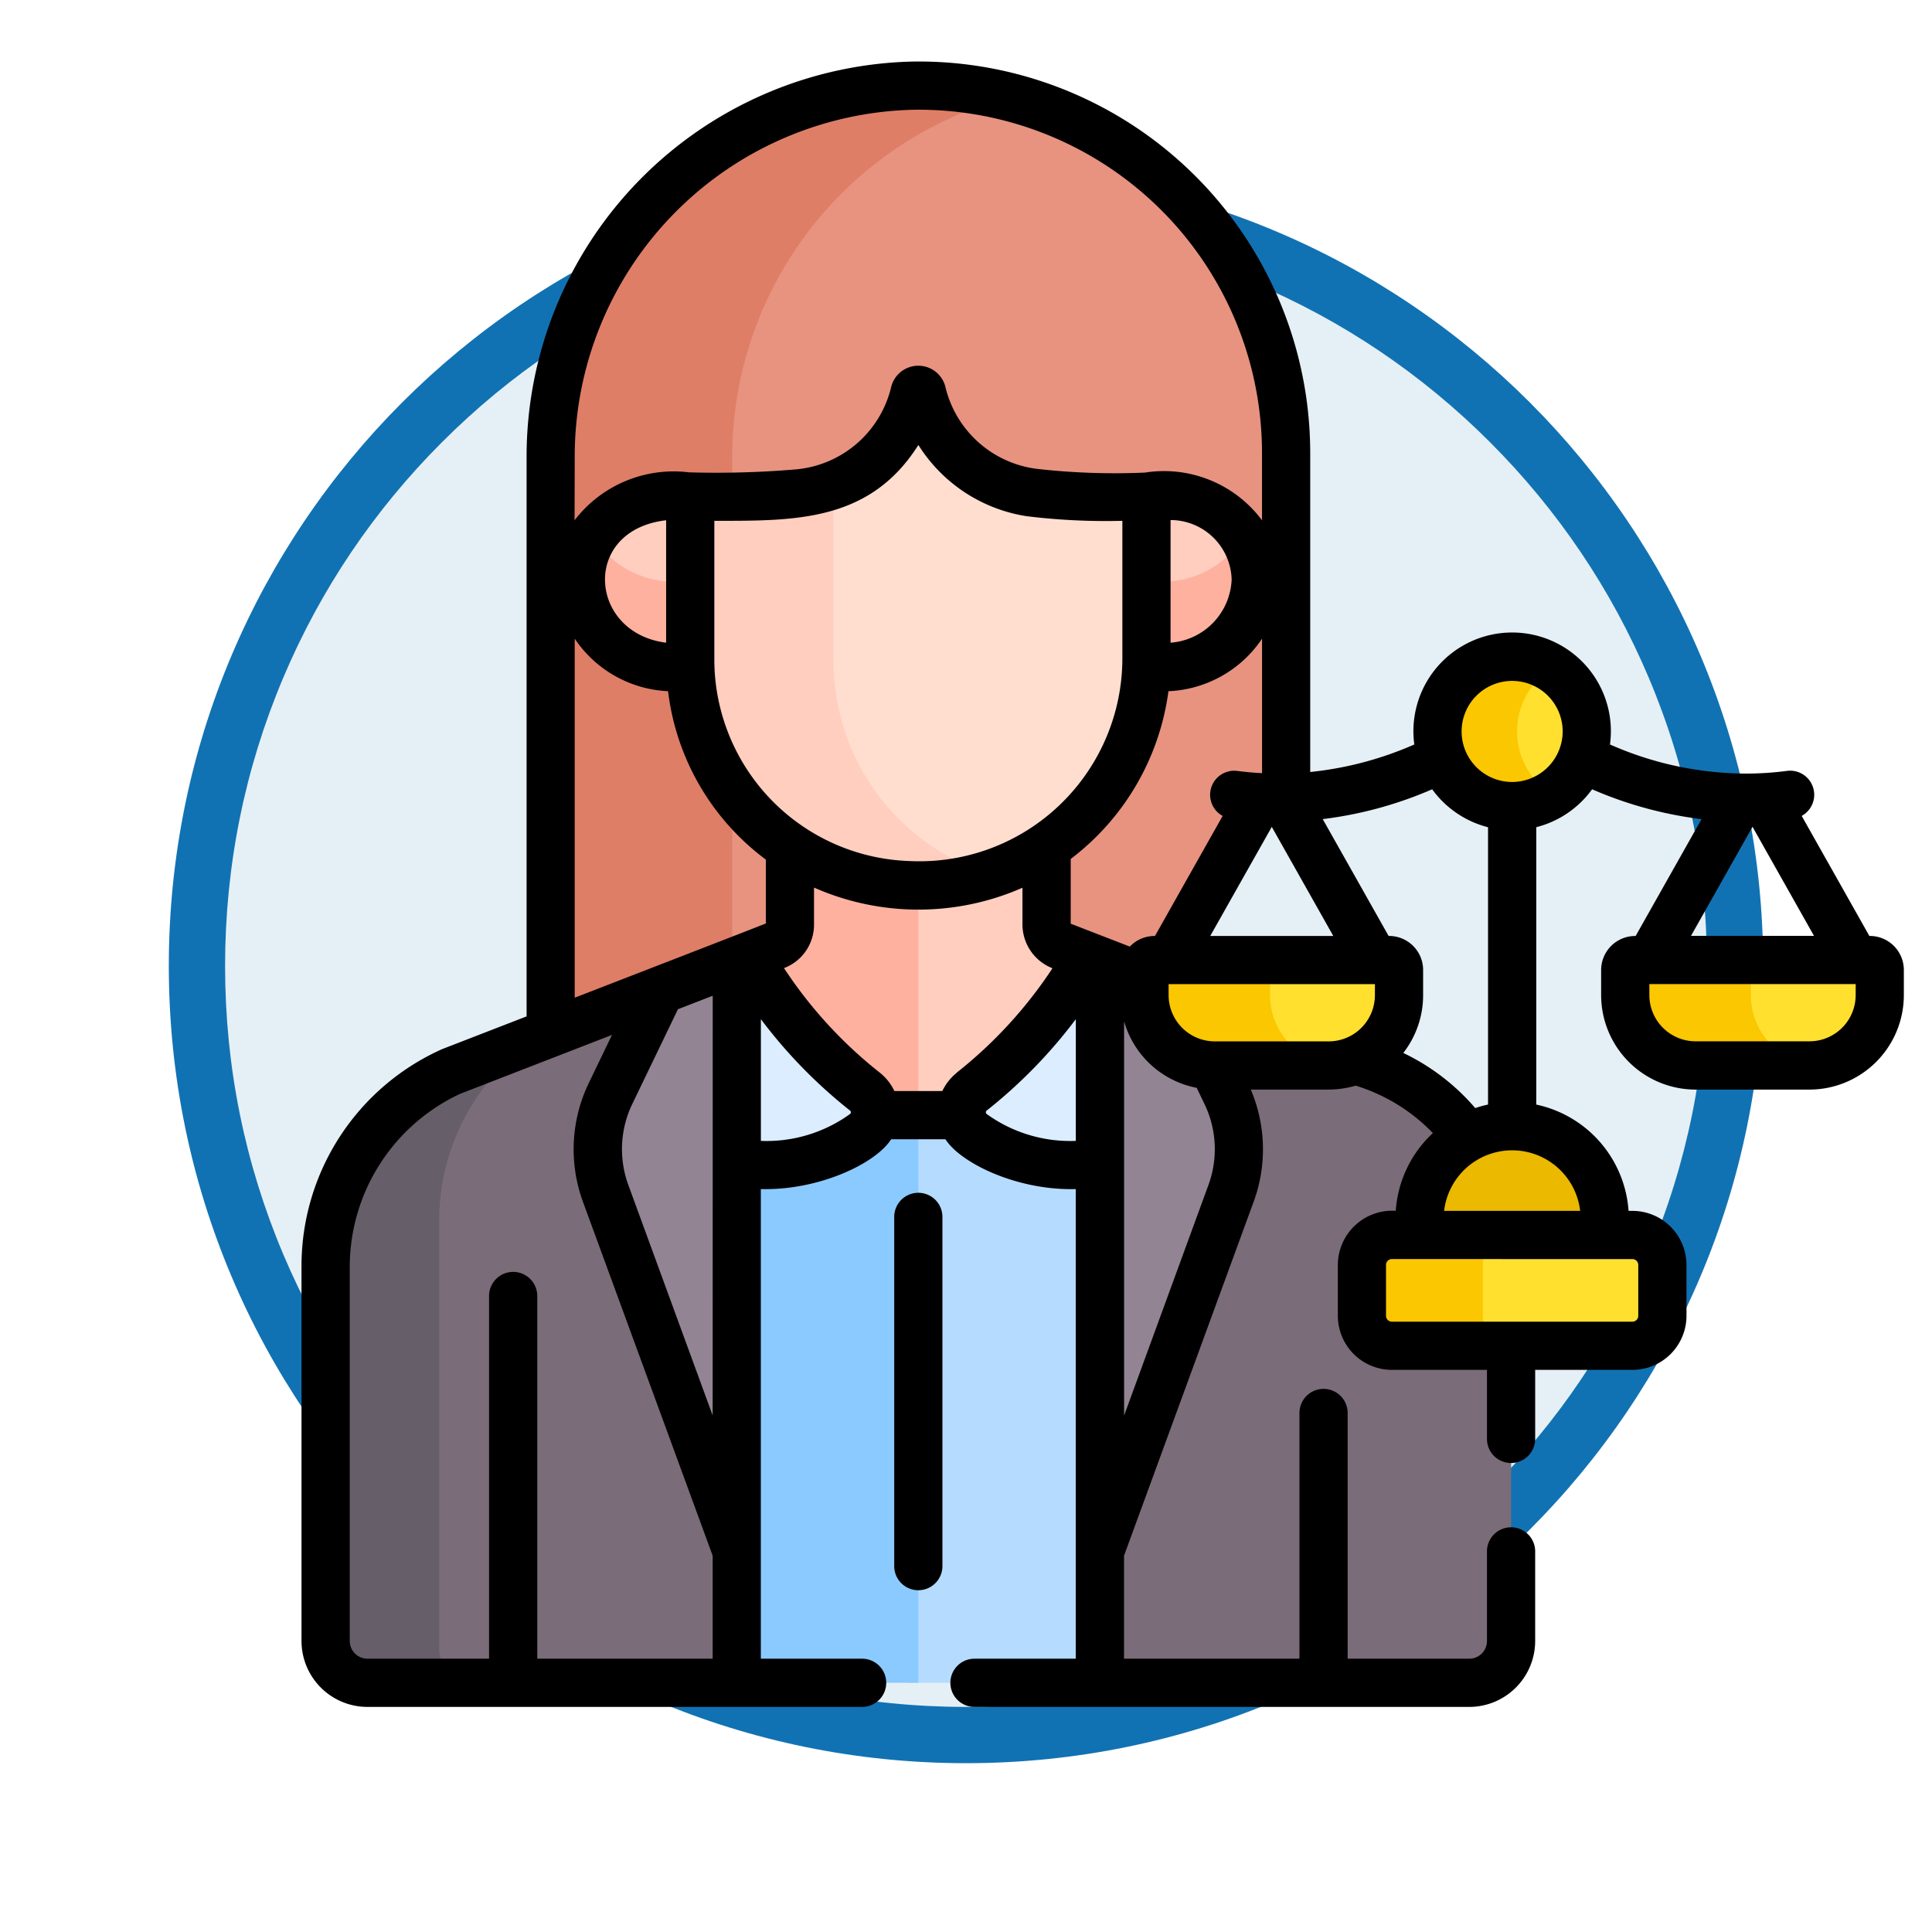 <svg xmlns="http://www.w3.org/2000/svg" xmlns:xlink="http://www.w3.org/1999/xlink" width="103" height="103" viewBox="0 0 103 103">
  <defs>
    <filter id="Trazado_978624" x="0" y="0" width="103" height="103" filterUnits="userSpaceOnUse">
      <feOffset dy="3" input="SourceAlpha"/>
      <feGaussianBlur stdDeviation="3" result="blur"/>
      <feFlood flood-opacity="0.161"/>
      <feComposite operator="in" in2="blur"/>
      <feComposite in="SourceGraphic"/>
    </filter>
  </defs>
  <g id="Grupo_1220038" data-name="Grupo 1220038" transform="translate(-615 -4716)">
    <g id="Grupo_1219313" data-name="Grupo 1219313" transform="translate(0 537)">
      <g id="Grupo_1209912" data-name="Grupo 1209912" transform="translate(449.5 3121)">
        <g id="Grupo_1178144" data-name="Grupo 1178144" transform="translate(-19.5 -2004)">
          <g id="Grupo_1177896" data-name="Grupo 1177896" transform="translate(14 196)">
            <g id="Grupo_1176881" data-name="Grupo 1176881">
              <g id="Grupo_1175148" data-name="Grupo 1175148" transform="translate(0 1580)">
                <g id="Grupo_1173798" data-name="Grupo 1173798" transform="translate(-3 -3520)">
                  <g id="Grupo_1171925" data-name="Grupo 1171925" transform="translate(-22 -2246)">
                    <g id="Grupo_1164524" data-name="Grupo 1164524" transform="translate(205 7058)">
                      <g id="Grupo_1144123" data-name="Grupo 1144123">
                        <g transform="matrix(1, 0, 0, 1, -9, -6)" filter="url(#Trazado_978624)">
                          <g id="Trazado_978624-2" data-name="Trazado 978624" transform="translate(9 6)" fill="#e5f0f6">
                            <path d="M 42.5 83.5 C 36.964 83.5 31.595 82.416 26.541 80.279 C 21.659 78.214 17.274 75.257 13.509 71.491 C 9.743 67.726 6.786 63.341 4.721 58.459 C 2.584 53.405 1.5 48.036 1.5 42.5 C 1.5 36.964 2.584 31.595 4.721 26.541 C 6.786 21.659 9.743 17.274 13.509 13.509 C 17.274 9.743 21.659 6.786 26.541 4.721 C 31.595 2.584 36.964 1.5 42.5 1.5 C 48.036 1.5 53.405 2.584 58.459 4.721 C 63.341 6.786 67.726 9.743 71.491 13.509 C 75.257 17.274 78.214 21.659 80.279 26.541 C 82.416 31.595 83.5 36.964 83.5 42.5 C 83.5 48.036 82.416 53.405 80.279 58.459 C 78.214 63.341 75.257 67.726 71.491 71.491 C 67.726 75.257 63.341 78.214 58.459 80.279 C 53.405 82.416 48.036 83.5 42.5 83.5 Z" stroke="none"/>
                            <path d="M 42.5 3 C 37.166 3 31.994 4.044 27.126 6.103 C 22.422 8.092 18.198 10.941 14.569 14.569 C 10.941 18.198 8.092 22.422 6.103 27.126 C 4.044 31.994 3 37.166 3 42.5 C 3 47.834 4.044 53.006 6.103 57.874 C 8.092 62.578 10.941 66.802 14.569 70.431 C 18.198 74.059 22.422 76.908 27.126 78.897 C 31.994 80.956 37.166 82 42.5 82 C 47.834 82 53.006 80.956 57.874 78.897 C 62.578 76.908 66.802 74.059 70.431 70.431 C 74.059 66.802 76.908 62.578 78.897 57.874 C 80.956 53.006 82 47.834 82 42.5 C 82 37.166 80.956 31.994 78.897 27.126 C 76.908 22.422 74.059 18.198 70.431 14.569 C 66.802 10.941 62.578 8.092 57.874 6.103 C 53.006 4.044 47.834 3 42.5 3 M 42.5 0 C 65.972 0 85 19.028 85 42.5 C 85 65.972 65.972 85 42.5 85 C 19.028 85 0 65.972 0 42.5 C 0 19.028 19.028 0 42.5 0 Z" stroke="none" fill="#1172b3"/>
                          </g>
                        </g>
                      </g>
                    </g>
                  </g>
                </g>
              </g>
            </g>
          </g>
        </g>
      </g>
    </g>
    <g id="abogado_5_" data-name="abogado (5)" transform="translate(624.374 4719.279)">
      <g id="Grupo_1220036" data-name="Grupo 1220036" transform="translate(7.987 1.285)">
        <path id="Trazado_1091477" data-name="Trazado 1091477" d="M147.641,11.046h-5.47l-7.71,7.449-3.227,6.254V61.927h24.933l.6-4.87,5.62-9.093V30.044a19.612,19.612,0,0,0-14.747-19Z" transform="translate(-111.183 -10.439)" fill="#e79380"/>
        <path id="Trazado_1091478" data-name="Trazado 1091478" d="M93.885,27.352A19.864,19.864,0,0,1,108.669,8.108,19.62,19.62,0,0,0,84.205,27.352V58l.633.987h9.68L93.885,58Z" transform="translate(-72.211 -7.501)" fill="#df7e66"/>
        <path id="Trazado_1091479" data-name="Trazado 1091479" d="M62.966,318.94c.131-.443-4.209-22.671-4.209-22.671l.132-7.24L51.237,292l-3.752,3.685-.886,3.327v25.1l.744,1.413.364.424H62.966l.632-.681v-6.208c-.417-.029-.646-.067-.632-.116Z" transform="translate(-41.048 -240.795)" fill="#7b6c79"/>
        <path id="Trazado_1091480" data-name="Trazado 1091480" d="M20.256,336.725V313.893a11.775,11.775,0,0,1,5.047-9.611l-4.412,1.711A11.453,11.453,0,0,0,14.2,316.367v19.989a2.229,2.229,0,0,0,2.229,2.229h4.79A2.275,2.275,0,0,1,20.256,336.725Z" transform="translate(-14.202 -253.434)" fill="#665e68"/>
        <path id="Trazado_1091481" data-name="Trazado 1091481" d="M267.743,323.061a1.6,1.6,0,0,1-1.6-1.6v-2.711a1.6,1.6,0,0,1,1.6-1.6h1.552a4.933,4.933,0,0,1,2.5-5.2,10.6,10.6,0,0,0-4.388-3.514l-1.578-.611a3.737,3.737,0,0,1-1.454.293H258.3a3.732,3.732,0,0,1-2.42-.887v.136l2.426,5.311-6.131,21.345-.611.013v5.84l.611,1.152h19.69A2.229,2.229,0,0,0,274.1,338.8V323.061Z" transform="translate(-210.899 -255.878)" fill="#7b6c79"/>
        <path id="Trazado_1091482" data-name="Trazado 1091482" d="M202.12,320.69h-7.053v31.492h10.291V324.433Z" transform="translate(-164.079 -267.031)" fill="#b5dcff"/>
        <path id="Trazado_1091483" data-name="Trazado 1091483" d="M151.814,320.69h-6.692l-2.987,3.743v27.749h9.679Z" transform="translate(-120.216 -267.031)" fill="#8bcaff"/>
        <path id="Trazado_1091484" data-name="Trazado 1091484" d="M204.724,247.567l-1.417-.549a1.237,1.237,0,0,1-.79-1.15l0-4.143-.839-.534h-6.607v14.848H198l1.407-.571,5.711-6.586Z" transform="translate(-164.079 -201.153)" fill="#ffcebe"/>
        <path id="Trazado_1091485" data-name="Trazado 1091485" d="M154.868,241.19h-5.994l-.85.559v4.111c0,.946-.844,1.174-1.2,1.314l-1,.387.185,2.253,5.34,5.911,1.2.314h2.32V241.19Z" transform="translate(-123.271 -201.152)" fill="#ffb1a0"/>
        <path id="Trazado_1091486" data-name="Trazado 1091486" d="M106.293,279.8l-4.077,1.581L99.558,286.9a6.806,6.806,0,0,0-.26,5.3l7,19.1V279.8Z" transform="translate(-84.374 -233.15)" fill="#938493"/>
        <path id="Trazado_1091487" data-name="Trazado 1091487" d="M261.869,286.929l-.729-1.513-3.629-4.656-2.377-.921v31.485l7-19.1A6.8,6.8,0,0,0,261.869,286.929Z" transform="translate(-213.855 -233.179)" fill="#938493"/>
        <path id="Trazado_1091488" data-name="Trazado 1091488" d="M97.375,137.279v.832l2.089,2h3.712v-4.178l-.614-.78h-.007a5.933,5.933,0,0,0-4.6,1.347h0A4.708,4.708,0,0,0,97.375,137.279Z" transform="translate(-83.125 -113.235)" fill="#ffcebe"/>
        <path id="Trazado_1091489" data-name="Trazado 1091489" d="M269.783,140.081l1.546-1.13.259-1.7a4.729,4.729,0,0,0-.586-.782,5.625,5.625,0,0,0-4.595-1.345H266.4v.008l-.665.857v4.092h4.048Z" transform="translate(-222.64 -113.207)" fill="#ffcebe"/>
        <path id="Trazado_1091490" data-name="Trazado 1091490" d="M94.288,147.836a4.426,4.426,0,0,0-.638,2.286,4.906,4.906,0,0,0,5.833,4.614l.607-.443v-4.572l-.607.443A5.1,5.1,0,0,1,94.288,147.836Z" transform="translate(-80.038 -123.792)" fill="#ffb1a0"/>
        <path id="Trazado_1091491" data-name="Trazado 1091491" d="M266.389,150.163l-.655-.49v4.572l.655.49a4.906,4.906,0,0,0,5.836-4.613,4.426,4.426,0,0,0-.638-2.286A5.1,5.1,0,0,1,266.389,150.163Z" transform="translate(-222.639 -123.792)" fill="#ffb1a0"/>
        <path id="Trazado_1091492" data-name="Trazado 1091492" d="M359.525,331.285a4.934,4.934,0,0,0-4.86,5.8l.648.386h8.224l.848-.386a4.933,4.933,0,0,0-4.86-5.8Z" transform="translate(-296.27 -275.811)" fill="#eab900"/>
        <path id="Trazado_1091493" data-name="Trazado 1091493" d="M381.318,365.146h-6.9l-.451.136-.657.557-.157.414v3.66l.428.766.867.375h6.872a1.6,1.6,0,0,0,1.6-1.6v-2.711A1.6,1.6,0,0,0,381.318,365.146Z" transform="translate(-311.652 -303.871)" fill="#ffe02f"/>
        <path id="Trazado_1091494" data-name="Trazado 1091494" d="M343.1,369.456v-2.711a1.6,1.6,0,0,1,1.6-1.6h-6.446a1.6,1.6,0,0,0-1.6,1.6v2.711a1.6,1.6,0,0,0,1.6,1.6H344.7A1.6,1.6,0,0,1,343.1,369.456Z" transform="translate(-281.408 -303.871)" fill="#fbc700"/>
        <path id="Trazado_1091495" data-name="Trazado 1091495" d="M463.311,279.6h-6.142c-.174.155-.35.316-.35.316V282.9l.849,1.314,1.021.671,1.166.337h.237a3.748,3.748,0,0,0,3.748-3.748v-1.345A.528.528,0,0,0,463.311,279.6Z" transform="translate(-380.984 -232.979)" fill="#ffe02f"/>
        <path id="Trazado_1091496" data-name="Trazado 1091496" d="M425.294,281.472v-1.345a.528.528,0,0,1,.528-.528h-6.694a.528.528,0,0,0-.528.528v1.345a3.748,3.748,0,0,0,3.748,3.748h6.072c.1,0,.208-.005.311-.014A3.748,3.748,0,0,1,425.294,281.472Z" transform="translate(-349.314 -232.98)" fill="#fbc700"/>
        <g id="Grupo_1220035" data-name="Grupo 1220035" transform="translate(43.656 46.618)">
          <path id="Trazado_1091497" data-name="Trazado 1091497" d="M313.717,279.6h-6.142c-.174.155-.35.316-.35.316V282.9l.849,1.314,1.021.671,1.166.337h.237a3.748,3.748,0,0,0,3.748-3.748v-1.345A.528.528,0,0,0,313.717,279.6Z" transform="translate(-300.676 -279.598)" fill="#ffe02f"/>
          <path id="Trazado_1091498" data-name="Trazado 1091498" d="M275.7,281.472v-1.345a.528.528,0,0,1,.528-.528h-6.694a.528.528,0,0,0-.528.528v1.345a3.748,3.748,0,0,0,3.748,3.748h6.072c.1,0,.208-.005.311-.014A3.748,3.748,0,0,1,275.7,281.472Z" transform="translate(-269.007 -279.599)" fill="#fbc700"/>
        </g>
        <path id="Trazado_1091499" data-name="Trazado 1091499" d="M384.52,188.823h-.486l-1.413,1.919-.428,1.447a12.376,12.376,0,0,0,.207,1.98,8.339,8.339,0,0,1,.692.9l1.428.487a3.977,3.977,0,0,0,0-6.732Z" transform="translate(-319.145 -157.757)" fill="#ffe02f"/>
        <path id="Trazado_1091500" data-name="Trazado 1091500" d="M364.421,189.225a3.975,3.975,0,0,1,1.858-3.366,3.978,3.978,0,1,0,0,6.732A3.975,3.975,0,0,1,364.421,189.225Z" transform="translate(-300.904 -154.794)" fill="#fbc700"/>
        <path id="Trazado_1091501" data-name="Trazado 1091501" d="M142.134,289.368a8.863,8.863,0,0,0,6.921-1.64,1.4,1.4,0,0,0-.085-2.126,24.388,24.388,0,0,1-6.2-7.227l-.632.245v10.748Z" transform="translate(-120.215 -231.966)" fill="#dbedff"/>
        <path id="Trazado_1091502" data-name="Trazado 1091502" d="M219.5,278.651l-.635-.246a24.389,24.389,0,0,1-6.2,7.222,1.4,1.4,0,0,0-.085,2.126,8.863,8.863,0,0,0,6.921,1.64V278.651Z" transform="translate(-178.217 -231.991)" fill="#dbedff"/>
        <path id="Trazado_1091503" data-name="Trazado 1091503" d="M182.012,107.909c-.381,0-.41-.01-2.522-.189a7.059,7.059,0,0,1-6.14-5.341.2.2,0,0,0-.4,0,7.134,7.134,0,0,1-4.326,4.924l-.744.938v11.365l2.287,4.8,2.284,2.513,3.973,1.3a12.176,12.176,0,0,0,8.885-11.684v-8.62Z" transform="translate(-141.552 -85.992)" fill="#ffdecf"/>
        <path id="Trazado_1091504" data-name="Trazado 1091504" d="M135.289,141.227v-9.344a6.609,6.609,0,0,1-1.881.43c.171-.013-2.161.177-2.576.177h-3.18v8.738a12,12,0,0,0,12.286,11.988,11.726,11.726,0,0,0,3.718-.592A11.91,11.91,0,0,1,135.289,141.227Z" transform="translate(-108.215 -110.573)" fill="#ffcebe"/>
      </g>
      <g id="Grupo_1220037" data-name="Grupo 1220037" transform="translate(6.702)">
        <path id="Trazado_1091505" data-name="Trazado 1091505" d="M192.411,352.021a1.285,1.285,0,0,0-1.285,1.285v18.618a1.285,1.285,0,0,0,2.57,0V353.306A1.285,1.285,0,0,0,192.411,352.021Z" transform="translate(-159.529 -291.709)"/>
        <path id="Trazado_1091506" data-name="Trazado 1091506" d="M90.313,46.619h-.026l-3.608-6.4a1.284,1.284,0,0,0-.78-2.4,17.1,17.1,0,0,1-2.207.144,18.051,18.051,0,0,1-7.233-1.552,5.264,5.264,0,1,0-10.433,0,18.407,18.407,0,0,1-5.549,1.467V20.89A20.876,20.876,0,0,0,39.587,0H39.43A21.069,21.069,0,0,0,18.7,21.136V50.907l-4.484,1.738-.025.01A12.665,12.665,0,0,0,6.7,64.218V84.207a3.518,3.518,0,0,0,3.514,3.514H36.588a1.285,1.285,0,0,0,0-2.57h-5.4V60.114c3.084.081,6.124-1.358,6.948-2.657h2.893c.8,1.261,3.805,2.741,6.949,2.657V85.151h-5.4a1.285,1.285,0,1,0,0,2.57H68.956a3.518,3.518,0,0,0,3.514-3.514V79.43a1.285,1.285,0,1,0-2.57,0v4.777a.945.945,0,0,1-.944.944H62.473v-13.1a1.285,1.285,0,1,0-2.57,0v13.1H50.551V79.658l6.917-18.886a8.137,8.137,0,0,0-.159-5.963h4.155A5.2,5.2,0,0,0,62.9,54.6a9.611,9.611,0,0,1,4.116,2.529,6.226,6.226,0,0,0-1.979,4.144,2.9,2.9,0,0,0-3.087,2.883V66.87a2.886,2.886,0,0,0,2.883,2.883H69.9v3.68a1.285,1.285,0,0,0,2.57,0v-3.68h5.184a2.886,2.886,0,0,0,2.883-2.883V64.159a2.886,2.886,0,0,0-2.883-2.883h-.205a6.233,6.233,0,0,0-4.921-5.667V40.821A5.278,5.278,0,0,0,75.505,38.8a21.022,21.022,0,0,0,5.834,1.592l-3.513,6.229H77.8a1.815,1.815,0,0,0-1.813,1.813v1.345A5.039,5.039,0,0,0,81.02,54.81h6.072a5.039,5.039,0,0,0,5.033-5.033V48.432a1.815,1.815,0,0,0-1.813-1.813Zm-28.606,0H55.148l3.28-5.815ZM21.266,21.136A18.492,18.492,0,0,1,39.449,2.57h.138A18.309,18.309,0,0,1,57.907,20.89v3.569a6.518,6.518,0,0,0-6.24-2.543,37.05,37.05,0,0,1-5.634-.184,5.747,5.747,0,0,1-5-4.363,1.489,1.489,0,0,0-2.9,0,5.747,5.747,0,0,1-5.09,4.378,50.537,50.537,0,0,1-5.685.156,6.659,6.659,0,0,0-6.1,2.555Zm35.022,6.479a3.522,3.522,0,0,1-3.256,3.37V24.446A3.262,3.262,0,0,1,56.288,27.615ZM39.161,42.627A10.758,10.758,0,0,1,28.709,31.939V24.487c4.284,0,8.281.068,10.878-4.043a8.324,8.324,0,0,0,5.752,3.794,34.568,34.568,0,0,0,5.123.249v7.335a10.823,10.823,0,0,1-11.3,10.806ZM26.139,24.457v6.528C22,30.468,21.592,24.985,26.139,24.457Zm2.481,60.694H19.269V65.814a1.285,1.285,0,0,0-2.57,0V85.151H10.216a.945.945,0,0,1-.944-.944V64.218a10.191,10.191,0,0,1,5.881-9.181l8.1-3.142-1.245,2.582a8.135,8.135,0,0,0-.309,6.3L28.62,79.658v5.493Zm0-12.966-4.5-12.3a5.551,5.551,0,0,1,.211-4.3l2.438-5.059,1.854-.719ZM21.266,49.91V30.77a6.338,6.338,0,0,0,4.976,2.8,13.144,13.144,0,0,0,5.213,8.978v3.405C31.4,45.986,21.328,49.886,21.266,49.91Zm14.687,6.195a7.6,7.6,0,0,1-4.762,1.44V51.056a26.541,26.541,0,0,0,4.738,4.861.119.119,0,0,1,.023.188Zm5.679-2.191a2.811,2.811,0,0,0-.768.972H38.308a2.781,2.781,0,0,0-.768-.972,23.553,23.553,0,0,1-5.117-5.581,2.471,2.471,0,0,0,1.6-2.341V44.04a13.778,13.778,0,0,0,11.113.009l0,1.944V46a2.511,2.511,0,0,0,1.6,2.341,23.656,23.656,0,0,1-5.11,5.569Zm6.349,3.631a7.606,7.606,0,0,1-4.762-1.44.119.119,0,0,1,.01-.177,26.566,26.566,0,0,0,4.752-4.872Zm-.272-11.581,0-3.45a13.455,13.455,0,0,0,5.21-8.943,6.332,6.332,0,0,0,4.991-2.8v7.169c-.443-.023-.886-.062-1.325-.119a1.284,1.284,0,0,0-.777,2.4l-3.608,6.4a1.816,1.816,0,0,0-1.34.565l-3.148-1.219Zm7.345,13.925-4.5,12.3V51.172a5.01,5.01,0,0,0,3.87,3.544l.423.876A5.549,5.549,0,0,1,55.054,59.889Zm8.872-10.112a2.467,2.467,0,0,1-2.463,2.463H55.391a2.467,2.467,0,0,1-2.463-2.463v-.588h11Zm1.513,3.08a5.006,5.006,0,0,0,1.057-3.08V48.432a1.815,1.815,0,0,0-1.813-1.813h-.026L61.144,40.39A21.031,21.031,0,0,0,66.979,38.8a5.278,5.278,0,0,0,2.978,2.023V55.608a6.163,6.163,0,0,0-.683.187A11.684,11.684,0,0,0,65.44,52.857ZM77.653,63.846a.313.313,0,0,1,.313.313V66.87a.313.313,0,0,1-.313.313H64.831a.313.313,0,0,1-.313-.313V64.158a.313.313,0,0,1,.313-.313Zm-2.784-2.57H67.616a3.651,3.651,0,0,1,7.253,0ZM71.242,38.41a2.694,2.694,0,1,1,2.694-2.693A2.7,2.7,0,0,1,71.242,38.41ZM84.057,40.8l3.279,5.815H80.777Zm5.5,8.973a2.466,2.466,0,0,1-2.463,2.463H81.021a2.466,2.466,0,0,1-2.463-2.463v-.588h11Z" transform="translate(-6.702)"/>
      </g>
    </g>
  </g>
</svg>
